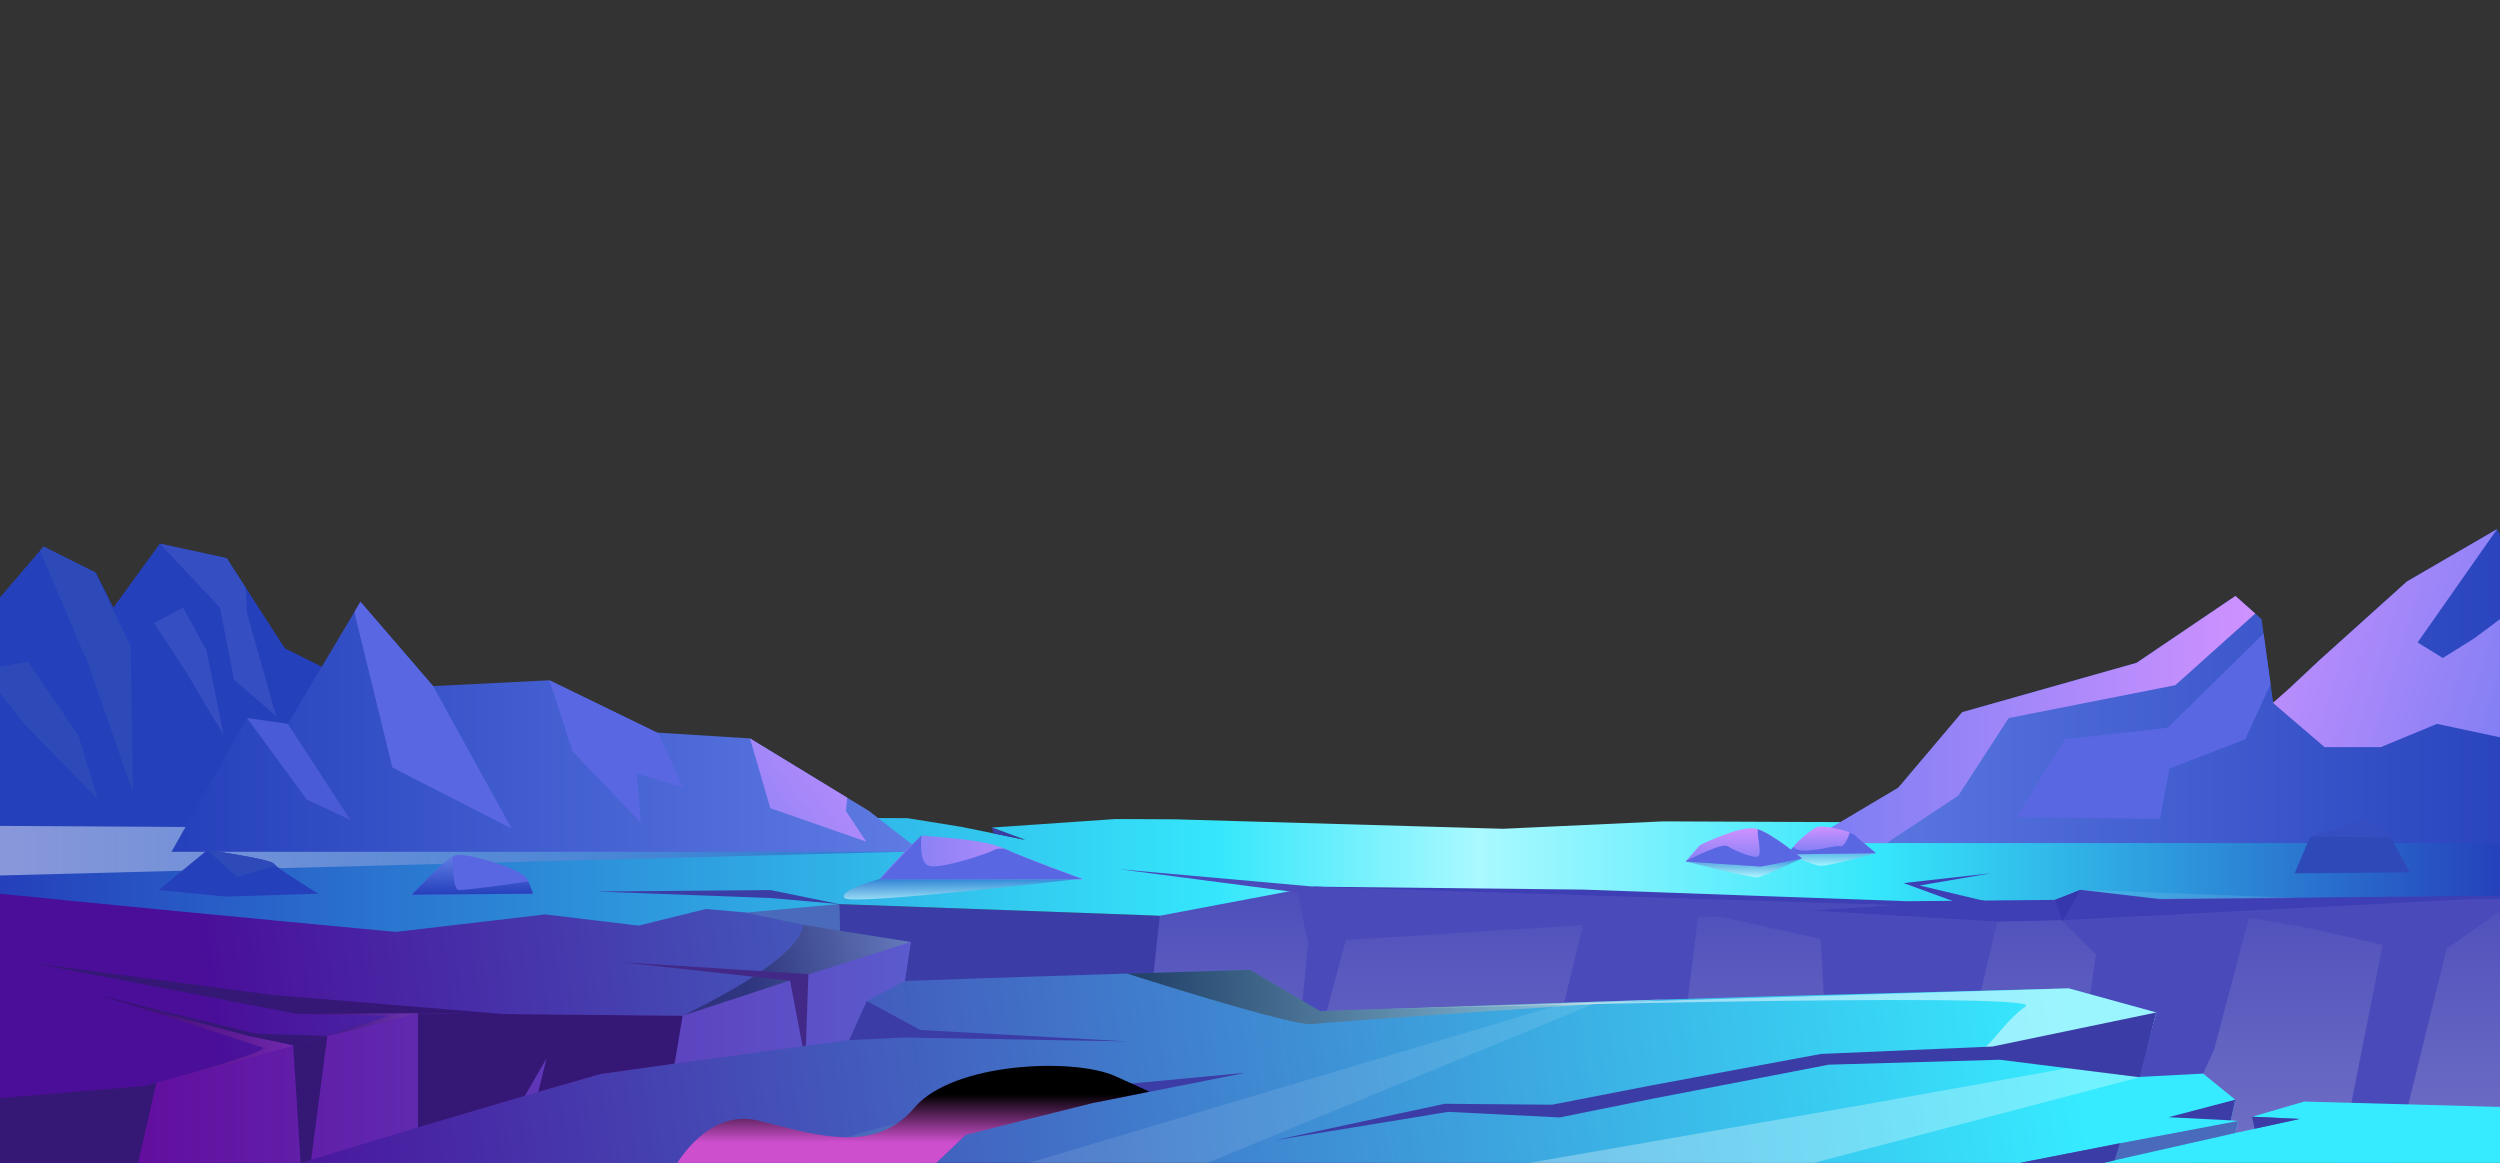 <svg version="1.2" xmlns="http://www.w3.org/2000/svg" viewBox="0 0 4515 2100" width="4515" height="2100">
	<rect x="0" y="0" width="4515" height="2100" fill="#333333" stroke="none"/>
	<title>space-ground-svg</title>
	<defs>
		<clipPath clipPathUnits="userSpaceOnUse" id="cp1">
			<path d="m4514.96 2100.08h-4515v-2100h4515z"/>
		</clipPath>
		<radialGradient id="g1" cx="0" cy="0" r="1" gradientUnits="userSpaceOnUse" gradientTransform="matrix(1766.623,0,0,1766.623,3346.834,2079.091)">
			<stop offset=".005" stop-color="#cd4fce"/>
			<stop offset="1" stop-color="#000000"/>
		</radialGradient>
		<linearGradient id="g2" x2="1" gradientUnits="userSpaceOnUse" gradientTransform="matrix(0,-556.08,2519.909,0,3193.605,2099.671)">
			<stop offset=".003" stop-color="#7171c6"/>
			<stop offset="1" stop-color="#4a4aba"/>
		</linearGradient>
		<linearGradient id="g3" x2="1" gradientUnits="userSpaceOnUse" gradientTransform="matrix(4515,0,0,309.2,-10.521,1470.648)">
			<stop offset=".008" stop-color="#2540bb"/>
			<stop offset=".49" stop-color="#35e7fb"/>
			<stop offset=".593" stop-color="#aaf9ff"/>
			<stop offset=".751" stop-color="#35e7fb"/>
			<stop offset="1" stop-color="#2540bb"/>
		</linearGradient>
		<linearGradient id="g4" x2="1" gradientUnits="userSpaceOnUse" gradientTransform="matrix(1806,0,0,112.9,-159.971,1472.276)">
			<stop offset=".003" stop-color="#ffffff"/>
			<stop offset="1" stop-color="#2540bb"/>
		</linearGradient>
		<linearGradient id="g5" x2="1" gradientUnits="userSpaceOnUse" gradientTransform="matrix(1354.5,0,0,567,3260.209,955.591)">
			<stop offset=".003" stop-color="#5f7ce4"/>
			<stop offset="1" stop-color="#2540bb"/>
		</linearGradient>
		<linearGradient id="g6" x2="1" gradientUnits="userSpaceOnUse" gradientTransform="matrix(807.608,0,0,446.304,3265.354,1076.341)">
			<stop offset="0" stop-color="#7a7df3"/>
			<stop offset="1" stop-color="#cf92ff"/>
		</linearGradient>
		<linearGradient id="g7" x2="1" gradientUnits="userSpaceOnUse" gradientTransform="matrix(-609.95,-190.053,192.836,-618.882,4545.815,1457.317)">
			<stop offset="0" stop-color="#7a7df3"/>
			<stop offset="1" stop-color="#cf92ff"/>
		</linearGradient>
		<linearGradient id="g8" x2="1" gradientUnits="userSpaceOnUse" gradientTransform="matrix(1354.5,0,0,451.5,309.709,1086.841)">
			<stop offset="0" stop-color="#2540bb"/>
			<stop offset=".997" stop-color="#5f7ce4"/>
		</linearGradient>
		<linearGradient id="g9" x2="1" gradientUnits="userSpaceOnUse" gradientTransform="matrix(383.685,-289.999,653.363,864.436,1178.707,1483.281)">
			<stop offset="0" stop-color="#7a7df3"/>
			<stop offset="1" stop-color="#cf92ff"/>
		</linearGradient>
		<linearGradient id="g10" x2="1" gradientUnits="userSpaceOnUse" gradientTransform="matrix(0,-39.264,428.203,0,1735.76,1624.415)">
			<stop offset=".003" stop-color="#ffffff"/>
			<stop offset="1" stop-color="#2540bb"/>
		</linearGradient>
		<linearGradient id="g11" x2="1" gradientUnits="userSpaceOnUse" gradientTransform="matrix(367.5,0,0,78.862,1588.279,1508.957)">
			<stop offset="0" stop-color="#7a7df3"/>
			<stop offset="1" stop-color="#cf92ff"/>
		</linearGradient>
		<linearGradient id="g12" x2="1" gradientUnits="userSpaceOnUse" gradientTransform="matrix(0,-68.512,218.419,0,842.549,1615.758)">
			<stop offset="0" stop-color="#2540bb"/>
			<stop offset=".997" stop-color="#5f7ce4"/>
		</linearGradient>
		<linearGradient id="g13" x2="1" gradientUnits="userSpaceOnUse" gradientTransform="matrix(3289.075,-509.234,133.196,860.294,392.209,1898.838)">
			<stop offset="0" stop-color="#4a0e99"/>
			<stop offset=".997" stop-color="#36ebff"/>
		</linearGradient>
		<linearGradient id="g14" x2="1" gradientUnits="userSpaceOnUse" gradientTransform="matrix(398.841,-108.406,25.409,93.482,1341.151,1687.923)">
			<stop offset="0" stop-color="#000000"/>
			<stop offset="1" stop-color="#ffffff"/>
		</linearGradient>
		<linearGradient id="g15" x2="1" gradientUnits="userSpaceOnUse" gradientTransform="matrix(1644.72,0,0,398.805,-0.041,1701.301)">
			<stop offset="0" stop-color="#640095"/>
			<stop offset="1" stop-color="#5b5bce"/>
		</linearGradient>
		<linearGradient id="g16" x2="1" gradientUnits="userSpaceOnUse" gradientTransform="matrix(972.019,0,0,98.163,2035.519,1751.457)">
			<stop offset="0" stop-color="#000000"/>
			<stop offset="1" stop-color="#ffffff"/>
		</linearGradient>
		<linearGradient id="g17" x2="1" gradientUnits="userSpaceOnUse" gradientTransform="matrix(0,-86.787,422.542,0,1631.55,2063.408)">
			<stop offset="0" stop-color="#cd4fce"/>
			<stop offset="1" stop-color="#000000"/>
		</linearGradient>
		<linearGradient id="g18" x2="1" gradientUnits="userSpaceOnUse" gradientTransform="matrix(341.688,0,0,156.994,187.209,1799.091)">
			<stop offset="0" stop-color="#000000"/>
			<stop offset=".995" stop-color="#cd4fce"/>
		</linearGradient>
		<linearGradient id="g19" x2="1" gradientUnits="userSpaceOnUse" gradientTransform="matrix(219.149,0,0,40.99,535.746,1829.964)">
			<stop offset="0" stop-color="#000000"/>
			<stop offset=".995" stop-color="#cd4fce"/>
		</linearGradient>
		<linearGradient id="g20" x2="1" gradientUnits="userSpaceOnUse" gradientTransform="matrix(0,-37.81,159.457,0,3303.766,1563.57)">
			<stop offset=".003" stop-color="#ffffff"/>
			<stop offset="1" stop-color="#2540bb"/>
		</linearGradient>
		<linearGradient id="g21" x2="1" gradientUnits="userSpaceOnUse" gradientTransform="matrix(0,-50.378,160.3,0,3299.939,1543.045)">
			<stop offset="0" stop-color="#7a7df3"/>
			<stop offset="1" stop-color="#cf92ff"/>
		</linearGradient>
		<linearGradient id="g22" x2="1" gradientUnits="userSpaceOnUse" gradientTransform="matrix(0,-34.292,210.011,0,3146.488,1584.582)">
			<stop offset=".003" stop-color="#ffffff"/>
			<stop offset="1" stop-color="#2540bb"/>
		</linearGradient>
		<linearGradient id="g23" x2="1" gradientUnits="userSpaceOnUse" gradientTransform="matrix(0,-69.085,209.837,0,3137.922,1565.046)">
			<stop offset="0" stop-color="#7a7df3"/>
			<stop offset="1" stop-color="#cf92ff"/>
		</linearGradient>
	</defs>
	<style>
		.s0 { mix-blend-mode: screen;fill: url(#g1) } 
		.s1 { fill: url(#g2) } 
		.s2 { fill: #4a4aba } 
		.s3 { fill: #3c3ca6 } 
		.s4 { fill: url(#g3) } 
		.s5 { fill: #4a6abb } 
		.s6 { fill: #3e3eb5 } 
		.s7 { fill: #3636ad } 
		.s8 { opacity: .5;mix-blend-mode: multiply;fill: url(#g4) } 
		.s9 { fill: url(#g5) } 
		.s10 { fill: url(#g6) } 
		.s11 { fill: url(#g7) } 
		.s12 { fill: #5a67e3 } 
		.s13 { fill: #2540bb } 
		.s14 { fill: #2e4ab8 } 
		.s15 { fill: #354ec2 } 
		.s16 { fill: url(#g8) } 
		.s17 { fill: #495bd7 } 
		.s18 { fill: url(#g9) } 
		.s19 { opacity: .5;mix-blend-mode: multiply;fill: url(#g10) } 
		.s20 { fill: url(#g11) } 
		.s21 { fill: url(#g12) } 
		.s22 { fill: url(#g13) } 
		.s23 { opacity: .3;mix-blend-mode: screen;fill: url(#g14) } 
		.s24 { fill: url(#g15) } 
		.s25 { fill: #351775 } 
		.s26 { fill: #422987 } 
		.s27 { mix-blend-mode: overlay;fill: #ffffff } 
		.s28 { opacity: .5;mix-blend-mode: screen;fill: url(#g16) } 
		.s29 { mix-blend-mode: screen;fill: url(#g17) } 
		.s30 { opacity: .3;mix-blend-mode: screen;fill: url(#g18) } 
		.s31 { opacity: .3;mix-blend-mode: screen;fill: url(#g19) } 
		.s32 { opacity: .3;fill: #ffffff } 
		.s33 { opacity: .1;fill: #ffffff } 
		.s34 { opacity: .5;mix-blend-mode: multiply;fill: url(#g20) } 
		.s35 { fill: url(#g21) } 
		.s36 { opacity: .5;mix-blend-mode: multiply;fill: url(#g22) } 
		.s37 { fill: url(#g23) } 
	</style>
	<g id="_Artboards_">
	</g>
	<g id="Layer 1">
		<g id="Clip-Path: &lt;Clip Group&gt;" clip-path="url(#cp1)">
			<g id="&lt;Clip Group&gt;">
				<g id="&lt;Group&gt;">
					<path id="&lt;Path&gt;" class="s0" d="m5113.5 2079.1c0 214.6-791 388.5-1766.7 388.5-975.6 0-1766.6-173.9-1766.6-388.5 0-214.6 791-388.5 1766.6-388.5 975.7 0 1766.7 173.9 1766.7 388.5z"/>
					<g id="&lt;Group&gt;">
						<g id="&lt;Group&gt;">
							<path id="&lt;Path&gt;" class="s1" d="m4515 1553.6v546.1h-373.2c-73.7-1.8-152.3-3.7-234.2-5.7-56.9-1.4-115.4-2.8-175-4.4-72.9-1.7-147.4-3.6-222.5-5.5-66.8-1.7-134.1-3.4-201.3-5.2-122.5-3.1-244.5-6.3-362-9.4-62.8-1.5-124.3-3.2-183.9-4.7-433.7-11.4-767.9-20.4-767.9-20.4l91.4-390.9 8.3-35.3 351.8-74.6 679.5 3.3h1.4z"/>
							<path id="&lt;Path&gt;" class="s2" d="m4515 1553.6v92.1l-96.3 67.6-95.1 386.4h-98.4l78-393.4-140-31.5-101.5-17.4-63 237.9-91.1 198.7c-56.9-1.4-115.4-2.8-175-4.4l52.6-365.8-66.5-66.4-112 6.9-96.6 419.8c-66.8-1.7-134.1-3.4-201.3-5.2l-20.6-383.1-220.5-48.9-28 227.4-92.9 195.2c-62.8-1.5-124.3-3.2-183.9-4.7l105.3-432c0 0 94.5-80.4 105-84 1.9-0.6 59.9-1.3 152.8-1.9h1.4z"/>
							<path id="&lt;Path&gt;" class="s3" d="m1515.5 1632.8l1.7 312.4 543.4 19.7 34.1-311.1z"/>
							<path id="&lt;Path&gt;" class="s4" d="m4514.9 1489.9v133l-1128.7 9.9-728.1-22.6-212.5-6.6-72.7-2.3-278.2 52.5-8.3-0.3-570.9-20.7-607.3 147-908.3-80.8v-228.4l1639 7 97.3 15.7 115.5 23.6-60.6-22.3 223.2-15.4 107.6 0.5 592.5 17.1 289.5-13.4z"/>
							<path id="&lt;Path&gt;" class="s5" d="m1515.5 1632.8c3.5 5.3 0.4 252 0.4 252l-129.9-3.5-43.8-232.7z"/>
							<path id="&lt;Path&gt;" class="s6" d="m2373 1601.3c15.7 0 485.6 5.3 485.6 5.3l585.4 21 1147.1-10.5-863.6 44.6-120.8 2.6-745.5-44.6h-467.2z"/>
							<path id="&lt;Path&gt;" class="s2" d="m2373 1601.3l-351.8-31.5 322 42 19.3 92.8z"/>
						</g>
						<path id="&lt;Path&gt;" class="s2" d="m2373 1601.3l-50.8 500.5 108.5-404.2 995.8-63z"/>
						<g id="&lt;Group&gt;">
							<path id="&lt;Path&gt;" class="s6" d="m3586.4 1627.7l-119.5-28.5 129.5-22.2-158.4 17.8 103.9 38z"/>
							<path id="&lt;Path&gt;" class="s6" d="m3697 1630.7l60.4-23.7 181.1 21z"/>
							<path id="&lt;Path&gt;" class="s7" d="m3711.9 1625.2l13.1 38 32.4-56.2z"/>
						</g>
						<path id="&lt;Path&gt;" class="s3" d="m1851.2 1516.8l-60.1-22.2 3.4 10.7z"/>
						<path id="&lt;Path&gt;" class="s3" d="m1515.5 1632.8l-124.1-25.3-315 2.6 316.3 11.8z"/>
					</g>
					<path id="&lt;Path&gt;" class="s8" d="m1646 1537.9l-1800.7 47.3-5.3-112.9z"/>
					<g id="&lt;Group&gt;">
						<g id="&lt;Group&gt;">
							<path id="&lt;Path&gt;" class="s9" d="m4614.7 1149.8l-36.7 372.8h-1317.8l5.2-3.1 162.8-96.7 115.5-136.5 315-89.2 178.5-120.8 35.8 31.8 11.5 10.2 3.5 26 12.6 91.2 4.9 35.1 28.3-26.6 55.7-52.2 157.5-141.7 162.7-94.5 64.2 118.7 30.3 56.1z"/>
							<path id="&lt;Path&gt;" class="s10" d="m4073 1108.1l-144.3 129.3-301 59.4-91 140.1-129.5 85.7h-132.3l-9.5-3.1 162.8-96.7 115.5-136.5 315-89.2 178.5-120.8z"/>
							<path id="&lt;Path&gt;" class="s11" d="m4604.2 1051.8v154.1l-38.5 136.5-164.5-35.1-101.5 42h-101.5l-93.4-80 29-25.3 55.7-52.2 157.5-141.7 162.7-94.5-143.5 204.7 45.5 28 56-34.9 106.2-79.1z"/>
							<path id="&lt;Path&gt;" class="s12" d="m4100.6 1235.5l-45.9 99.8-136.5 52.5-17.5 91.1-259-3.6 87.5-140 185.5-21 173.3-170z"/>
						</g>
						<g id="&lt;Group&gt;">
							<path id="&lt;Path&gt;" class="s13" d="m792.7 1496.3l-871.5-5.2v-320.3l150.9-176.1 6.6-7.6 92.6 46.3 1.9 0.9 31.5 63 84-115.5 120.8 26.3 34.2 53.2 70.8 109.5 84 42z"/>
							<path id="&lt;Path&gt;" class="s14" d="m239.7 1429.8l-80.5-231-80.5-189-6.6-15.1 6.6-7.6 92.6 46.3 64.9 133.9z"/>
							<path id="&lt;Path&gt;" class="s14" d="m-33.3 1209.3l84-14 91 133 35 115.5-133-136.5z"/>
							<path id="&lt;Path&gt;" class="s15" d="m498.7 1293.3l-76-65.9-25.5-130.1-108.5-115.5 120.8 26.3 34.2 53.2 2.5 46.5z"/>
							<path id="&lt;Path&gt;" class="s15" d="m278.2 1125.3l52.5-28 42 77 31.5 154-66.5-112z"/>
						</g>
						<g id="&lt;Group&gt;">
							<path id="&lt;Path&gt;" class="s16" d="m1664.2 1538.3h-1354.5l136.5-241.5 73.5 10.5 121-203.2 10.3-17.3 131.2 152.3 210-10.5 194.3 94.5 1.8 0.1 166.2 10.4 175.6 107.1 39.6 24.1z"/>
							<path id="&lt;Path&gt;" class="s12" d="m924 1496.3l-215.3-110.2-68.2-278.3 0.2-3.7 10.3-17.3 131.2 152.3z"/>
							<path id="&lt;Path&gt;" class="s17" d="m446.2 1296.8l107.6 147 78.8 36.8-112.9-173.3z"/>
							<path id="&lt;Path&gt;" class="s12" d="m1149.7 1396.6l7.9 89.2-123.4-128.6-42-128.6 194.3 94.5 1.8 0.1 45.4 99.6z"/>
							<path id="&lt;Path&gt;" class="s18" d="m1564.5 1520l-173.3-60.4-36.7-126 175.6 107.1-2.4 24.1z"/>
						</g>
					</g>
					<g id="&lt;Group&gt;">
						<path id="&lt;Path&gt;" class="s19" d="m1951.4 1586.9c0 0-412.1 49-426.1 35-14-14 70.9-36.7 70.9-36.7z"/>
						<g id="&lt;Group&gt;">
							<path id="&lt;Path&gt;" class="s20" d="m1955.8 1587.8h-367.5c0 0 41.9-48.1 66-69.2 0.1 0 0.2-0.1 0.2-0.2 3.7-3.1 7-5.7 9.6-7.3 2.5-1.6 4.4-2.4 5.6-2.1 10.5 2.7 104.8 5.3 144.2 23.6 0.1 0 0.1 0.1 0.1 0.1 39.4 18.3 141.8 55.1 141.8 55.1z"/>
							<path id="&lt;Path&gt;" class="s12" d="m1955.8 1587.8h-366.6c20.4-22.1 49.9-53.2 65.1-69.2 0.1 0 0.2-0.1 0.2-0.2 6.1-6.3 9.9-10.3 9.9-10.3 0 0-0.2 1.1-0.3 3-1.1 11-3.5 49.3 15.2 53.1 21.9 4.3 101.5-21 117.2-29.8 2.7-1.5 9-2 17.4-1.8 0.1 0 0.1 0.1 0.1 0.1 39.4 18.3 141.8 55.1 141.8 55.1z"/>
						</g>
					</g>
					<g id="&lt;Group&gt;">
						<path id="&lt;Path&gt;" class="s12" d="m962.6 1614l-218.7 1.8c0 0 50.3-54.5 73.5-68.6 2.8-1.7 5.1-2.8 7-3.2 17.5-3.5 119 24.5 127.7 43.8q1.1 2.2 1.9 4.2c7.2 16.1 8.6 22 8.6 22z"/>
						<path id="&lt;Path&gt;" class="s21" d="m962.6 1614l-218.7 1.8c0 0 50.3-54.5 73.5-68.6 0.1 21 1.7 58.6 10.5 59.8 10.7 1.6 103.2-11.7 126.1-15 7.2 16.1 8.6 22 8.6 22z"/>
					</g>
					<g id="&lt;Group&gt;">
						<path id="&lt;Path&gt;" class="s22" d="m4515 1999.1v101h-4515v-486l67 6.6 23.8 2.4 32.7 3.3 156.8 15.3 3 0.3 211.2 20.2 71.7 6.8 115.6 10.9 33.5 3.1 269.3-31.6 162.4 19.5c0.1 0 6.6 0.7 6.6 0.7l27.9-6.9 1-0.3 10.6-2.6 55-13.6 9.1-2.2 17.8-4.4 69 6.1 106.5 22.6 41.8 6.7 152.4 24.3-2.5 16.4-2.5 16.5-5.5 37.2-0.1 0.3 125.3-4.4 4.6-0.2 118-3.9 102.6-3.3 50.9-1.7 220.1-6.7 1.6-0.1 123.5 72.8 3.3 1.9c0 0 3.4-0.1 9.9-0.4l5.4-0.1 9.4-0.3 420.6-14.5 59.4-2 31.6-1.1 87.2-2.7 191.9-5.8 536.5-14.2 158.4 43.6-9.2 33.6-9.3 34.1-7.2 26.4-6 22.3 1.5-0.1 114.7-6 58 47.1-7.9 37.4 13.2 1-5.1 21.8 34.9-7.7 0.6-0.1-2.2-21.3-3.2-0.2 0.4-0.1 93.8-27.4h0.3z"/>
						<g id="&lt;Group&gt;">
							<path id="&lt;Path&gt;" class="s5" d="m1691.2 2100.1l48.6-46.4 4.4-4.2 228.8-57.3 8.4-1.7 94.5-19 171.7-33.8-204.1 19.1-62.6 6-18.5 1.8-221.8 50.6-93.5 5.6-1.5 0.1-23.5 6.6-92.9 26.4-74.3 21.3-6.4 1.9-217.8 23z"/>
						</g>
						<g id="&lt;Group&gt;">
							<path id="&lt;Path&gt;" class="s3" d="m1691.2 2100.1l48.5-46.4 0.7-29.3 0.2-9.2-93.5 5.6 10.9 79.3z"/>
						</g>
						<path id="&lt;Path&gt;" class="s23" d="m1644.7 1701.3l-2.5 16.4-409.4 116.8c181.1-88.9 215.9-139.4 217.7-164.2z"/>
						<path id="&lt;Path&gt;" class="s3" d="m1453.3 2100.1l1.7-24.9-6.5 1.9-217.8 23z"/>
						<path id="&lt;Path&gt;" class="s3" d="m2247.6 1937.7l-266.2 52.8-0.5-27.7z"/>
						<path id="&lt;Path&gt;" class="s24" d="m1644.7 1701.3l-10.5 70.1-68.7 36.5-5.1 11.3-26.6 59.2-78.3 10.3-6.1 0.9-231.1 31.4c-0.2 0-27.6 3.8-27.6 3.8l-105.8 14.8-112.7 32.4-24.4 7.1-192.9 56.8-193 58.6-18.2 5.6h-543.7v-117l261.1-22 20.6-5.7 247.8-67.9 61.6-16.5 156.3-39 7.5-2 477.9 4.4 192.6-63.3 34.5-11.2z"/>
						<path id="&lt;Path&gt;" class="s25" d="m249.5 2100.1l32.8-144-0.6-0.7-20.5 5.7-261.2 22v117z"/>
						<path id="&lt;Path&gt;" class="s25" d="m1232.8 1834.5l-14.5 86.4-133.4 18.7-112.8 32.4 15.1-60.8-39.4 67.9-192.9 56.9v-206z"/>
						<path id="&lt;Path&gt;" class="s25" d="m754.9 1830l-219.2 0.9-472.6-90.8 427.8 56.7 426.4 35.2z"/>
						<path id="&lt;Path&gt;" class="s3" d="m2035.5 1880.7l-362.5-6.2-38.9-0.7-100.3 4.6 26.6-59.2 5.1-11.3 31.4 16.9 11.6 6.3 53.8 29.1z"/>
						<path id="&lt;Path&gt;" class="s25" d="m543.7 2100.1l18.2-5.6 29.2-223.5-61.6 16.5 13.5 212.6z"/>
						<path id="&lt;Path&gt;" class="s26" d="m1459.9 1759.3v0.7l-4.4 128.7-6.1 0.8-22.5-118.2-1.5-0.2-305.2-33.5z"/>
						<path id="&lt;Path&gt;" class="s5" d="m3799.2 2100.1l19.8-4.6 218-49.3 5.1-21.8-213.7 40.4-180.1 35.3z"/>
						<g id="&lt;Group&gt;">
							<path id="&lt;Path&gt;" class="s3" d="m4036.9 1986l-8 37.4-112.6-5.7z"/>
						</g>
						<path id="&lt;Path&gt;" class="s5" d="m4153 2020.8l-80.5 17.5-2.2-21.2z"/>
						<g id="&lt;Group&gt;">
							<path id="&lt;Path&gt;" class="s3" d="m4153 2020.8l-81.2 17.8-4.7-21.9z"/>
						</g>
						<path id="&lt;Path&gt;" class="s3" d="m3799.2 2100.1l19.8-4.6 9.4-30.7-180.1 35.3z"/>
						<g id="&lt;Group&gt;" style="opacity: .5">
							<path id="&lt;Path&gt;" class="s27" d="m2393.9 1825.7l5.4-0.2c-1.9 0.1-3.8 0.2-5.4 0.2z"/>
						</g>
						<g id="&lt;Group&gt;" style="opacity: .5">
							<path id="&lt;Path&gt;" class="s27" d="m3894.3 1828.5l-9.2 33.7c-135.9 17.9-323 42.5-309.4 35.9 21.1-10.3 42.2-51.2 82.7-80.8 37.9-27.5-1112.3 3.3-1259.1 8.2l1336.6-40.5z"/>
						</g>
						<path id="&lt;Path&gt;" class="s28" d="m3007.5 1805c-232.2 14.8-610.9 40.9-637.6 44.5-27.7 3.7-224.4-56.1-334.4-91.2l221.8-6.8 126.7 74.6c0 0 3.4-0.1 9.9-0.4l5.4-0.2z"/>
						<path id="&lt;Path&gt;" class="s29" d="m1691.2 2100.1l48.6-46.4 4.4-4.2 228.8-57.3 8.4-1.7 94.5-19q-14.2-6.4-32.4-14.7c-8.9-4-18.5-8.4-28.9-13.1-74.3-33.9-293.1-25.7-363.4 56.9-9.1 10.9-18.9 19.8-29.1 26.9-27.8 19.6-59.2 26.5-92.9 26.4-49.2-0.3-103.2-15.8-157.9-29.7-72.3-18.3-123 37.8-148.1 75.9z"/>
						<path id="&lt;Path&gt;" class="s30" d="m187.2 1799.1l341.7 89.2-246.6 67.8c0 0 209.4-58.1 191.9-64.3-17.5-6.1-287-92.7-287-92.7z"/>
						<path id="&lt;Path&gt;" class="s25" d="m591.1 1871l-128-4.2-279.8-67.4 268 72.3 78.2 15.8z"/>
						<path id="&lt;Path&gt;" class="s31" d="m754.9 1830l-163.8 41 112.4-36.9-167.8-3.2z"/>
						<g id="&lt;Group&gt;">
							<path id="&lt;Path&gt;" class="s32" d="m3863.9 1945.5l-587.9 154.6h-514.1l613.8-106.7 409.5-73.5z"/>
						</g>
						<g id="&lt;Group&gt;">
							<path id="&lt;Path&gt;" class="s3" d="m3894.3 1828.5l-30.4 117-252.2-31.6-309 8.9-318.8 61.6-167.1 33.7-107.7-5.4-23.5-1.2-69.4-3.5-4.3 0.6-309 50.6 306.2-65.8 193.7 1.7 180.7-35.1 305.1-56.6 309.8-13.4z"/>
						</g>
						<g id="&lt;Group&gt;">
						</g>
					</g>
					<path id="&lt;Path&gt;" class="s33" d="m2888.7 1808.8l-708 291.3h-322.2l970.8-289.3z"/>
					<path id="&lt;Path&gt;" class="s33" d="m3757.4 1607l145.3 17.5 252.8-2.6z"/>
					<g id="&lt;Group&gt;">
						<g id="&lt;Group&gt;">
							<path id="&lt;Path&gt;" class="s34" d="m3228.6 1540.9c0 0 42 21 58.1 22.6 16 1.6 101.2-22.7 101.2-22.7l-96.3-15z"/>
							<g id="&lt;Group&gt;">
								<path id="&lt;Path&gt;" class="s35" d="m3387.9 1540.8l-160.1 2.2 10.7-13.1 5.9-7.4c0 0 27.1-26.3 39-29.3 9.2-2.4 40.7 4 57.3 10.3 4.6 1.7 8.2 3.4 9.6 5 6.6 7 37.6 32.3 37.6 32.3z"/>
								<path id="&lt;Path&gt;" class="s12" d="m3387.9 1540.8l-160.1 2.2 10.7-13.1c14.1 16.4 74.4-4.4 84.5-1.6 8.1 2.3 15.1-16.7 17.7-24.8 4.6 1.7 8.2 3.4 9.6 5 6.6 7 37.6 32.3 37.6 32.3z"/>
							</g>
						</g>
						<g id="&lt;Group&gt;">
							<path id="&lt;Path&gt;" class="s36" d="m3044.3 1555.7c0 0 120.9 30.8 130.8 28.8 9.8-2 79.2-34.2 79.2-34.2z"/>
							<g id="&lt;Group&gt;">
								<path id="&lt;Path&gt;" class="s37" d="m3254.3 1550.3c0 0-70.7 14.5-74.6 14.6-3.9 0-135.4-9.2-135.4-9.2l0.6-0.7 25.1-28.7c0 0 74.1-36.9 101.8-29.6q1.3 0.4 2.6 0.8c28.4 9.4 79.9 52.8 79.9 52.8z"/>
								<path id="&lt;Path&gt;" class="s12" d="m3254.3 1550.3c0 0-70.7 14.5-74.6 14.6-3.9 0-135.4-9.2-135.4-9.2l0.6-0.7c17.4-8.9 65.3-32.3 74.4-27 11.2 6.6 43.3 21.7 54.5 19.1 9.6-2.3-0.4-34.3 0.6-49.6 28.4 9.4 79.9 52.8 79.9 52.8z"/>
							</g>
						</g>
					</g>
					<g id="&lt;Group&gt;">
						<path id="&lt;Path&gt;" class="s13" d="m575 1614l-166.7 5.3-122-11.8 87.9-72.2c0 0 114.2 15.7 120.8 24.9 0.6 0.9 1.8 2 3.4 3.4 16 13.6 76.6 50.4 76.6 50.4z"/>
						<path id="&lt;Path&gt;" class="s14" d="m498.4 1563.6l-70.4 20.2-53.8-48.5c0 0 114.2 15.7 120.8 24.9 0.6 0.9 1.8 2 3.4 3.4z"/>
					</g>
					<g id="&lt;Group&gt;">
						<path id="&lt;Path&gt;" class="s14" d="m4352.4 1575.5l-208.3 1.8 28.1-66.5 97.9-29.8 45.6 28 1.8 3.3z"/>
						<path id="&lt;Path&gt;" class="s15" d="m4317.5 1512.3l-145.3-1.5 97.9-29.8 45.6 28z"/>
					</g>
				</g>
			</g>
		</g>
	</g>
</svg>